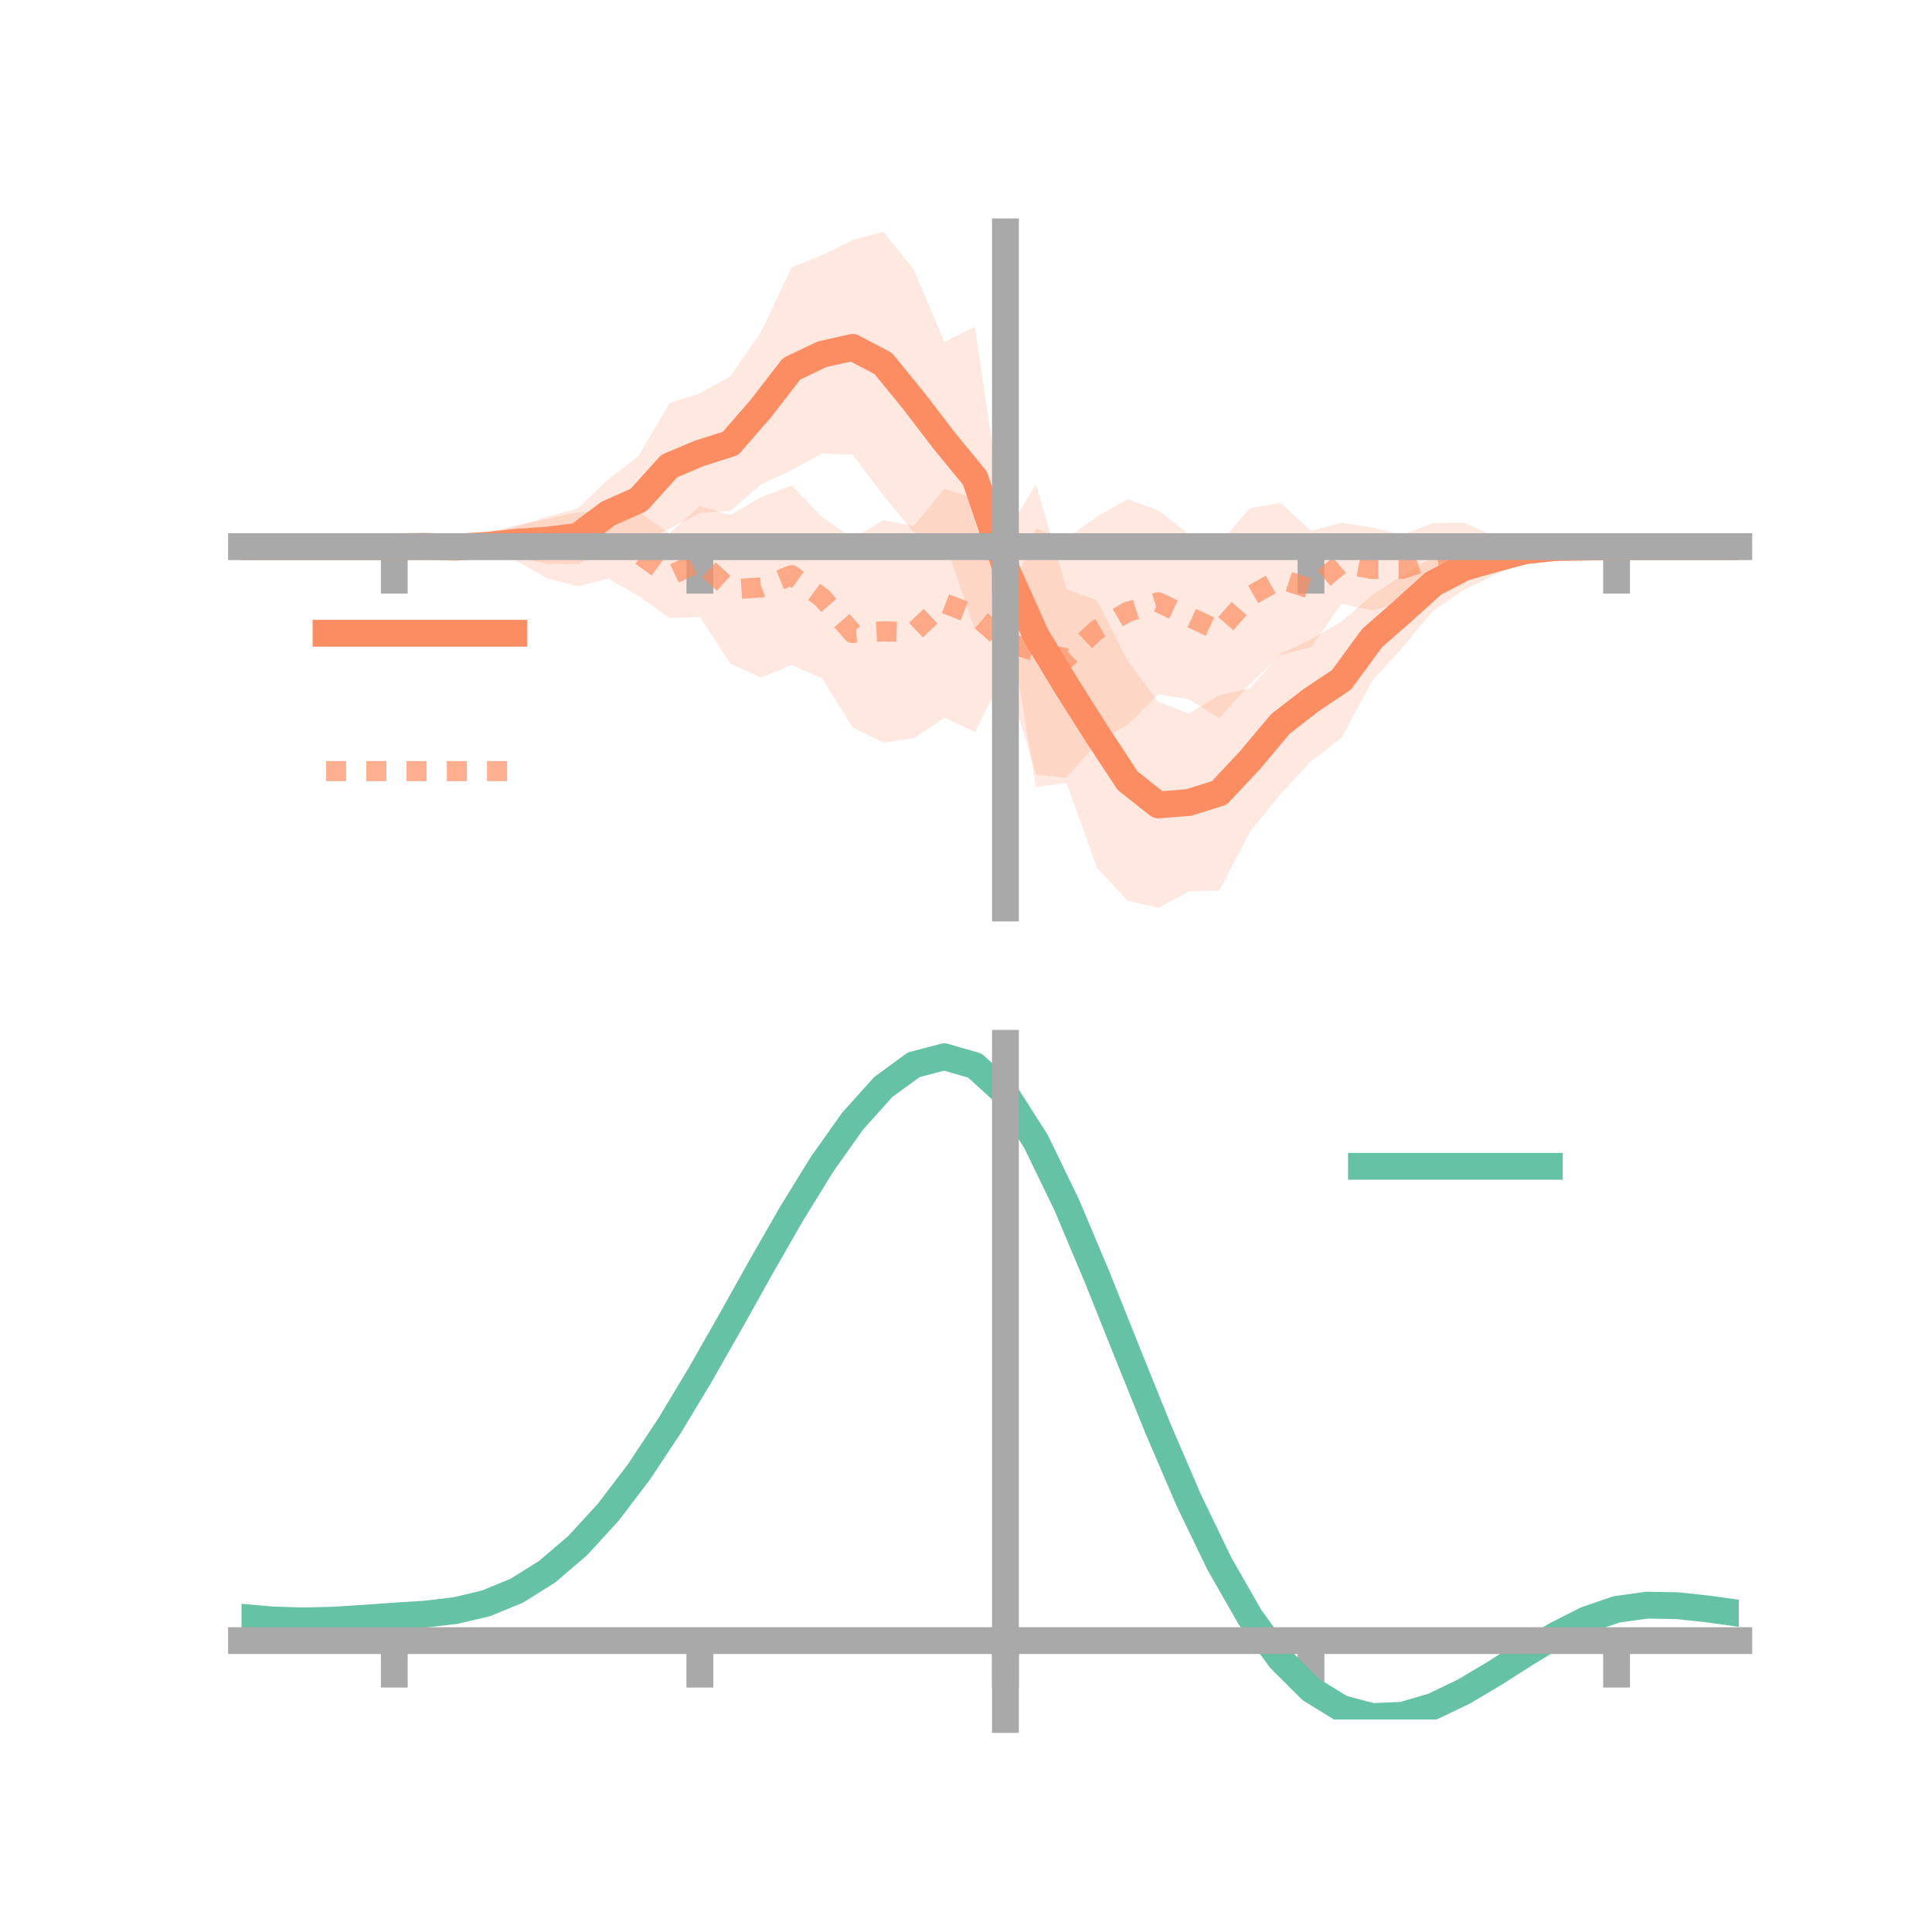 <?xml version="1.0" encoding="utf-8" standalone="no"?>
<!DOCTYPE svg PUBLIC "-//W3C//DTD SVG 1.1//EN"
  "http://www.w3.org/Graphics/SVG/1.1/DTD/svg11.dtd">
<!-- Created with matplotlib (https://matplotlib.org/) -->
<svg height="144pt" version="1.1" viewBox="0 0 144 144" width="144pt" xmlns="http://www.w3.org/2000/svg" xmlns:xlink="http://www.w3.org/1999/xlink">
 <defs>
  <style type="text/css">*{stroke-linecap:butt;stroke-linejoin:round;}</style>
 </defs>
 <g id="figure_1">
  <g id="patch_1">
   <path d="M 0 144 
L 144 144 
L 144 0 
L 0 0 
z
" style="fill:none;"/>
  </g>
  <g id="axes_1">
   <g id="patch_2">
    <path d="M 18 67.68 
L 129.6 67.68 
L 129.6 17.28 
L 18 17.28 
z
" style="fill:none;"/>
   </g>
   <g id="PolyCollection_1">
    <path clip-path="url(#p466bd225a9)" d="M 18 40.744 
L 18 40.744 
L 20.278 40.744 
L 22.555 40.744 
L 24.833 40.744 
L 27.11 40.744 
L 29.388 40.744 
L 31.665 40.528 
L 33.943 40.402 
L 36.22 39.831 
L 38.498 39.253 
L 40.776 38.505 
L 43.053 37.907 
L 45.331 35.728 
L 47.608 33.981 
L 49.886 30.052 
L 52.163 29.313 
L 54.441 28.048 
L 56.718 24.765 
L 58.996 19.937 
L 61.273 19.016 
L 63.551 17.886 
L 65.829 17.28 
L 68.106 20.079 
L 70.384 25.482 
L 72.661 24.356 
L 74.939 39.853 
L 77.216 36.094 
L 79.494 43.912 
L 81.771 44.765 
L 84.049 49.247 
L 86.327 52.31 
L 88.604 53.185 
L 90.882 51.819 
L 93.159 51.319 
L 95.437 48.734 
L 97.714 47.644 
L 99.992 46.335 
L 102.269 44.367 
L 104.547 42.868 
L 106.824 41.49 
L 109.102 40.646 
L 111.38 40.442 
L 113.657 40.253 
L 115.935 40.429 
L 118.212 40.578 
L 120.49 40.743 
L 122.767 40.744 
L 125.045 40.744 
L 127.322 40.744 
L 129.6 40.744 
L 129.6 40.744 
L 129.6 40.744 
L 127.322 40.744 
L 125.045 40.744 
L 122.767 40.744 
L 120.49 40.745 
L 118.212 40.98 
L 115.935 41.19 
L 113.657 41.851 
L 111.38 42.868 
L 109.102 43.97 
L 106.824 45.511 
L 104.547 48.252 
L 102.269 50.746 
L 99.992 54.993 
L 97.714 56.739 
L 95.437 59.179 
L 93.159 62.013 
L 90.882 66.372 
L 88.604 66.445 
L 86.327 67.68 
L 84.049 67.139 
L 81.771 64.7 
L 79.494 58.363 
L 77.216 58.64 
L 74.939 44.705 
L 72.661 46.907 
L 70.384 40.235 
L 68.106 39.685 
L 65.829 36.908 
L 63.551 33.899 
L 61.273 33.795 
L 58.996 35.047 
L 56.718 36.114 
L 54.441 38.065 
L 52.163 38.237 
L 49.886 39.414 
L 47.608 40.531 
L 45.331 40.812 
L 43.053 42.052 
L 40.776 42.02 
L 38.498 41.577 
L 36.22 41.473 
L 33.943 41.161 
L 31.665 40.915 
L 29.388 40.744 
L 27.11 40.744 
L 24.833 40.744 
L 22.555 40.744 
L 20.278 40.744 
L 18 40.744 
z
" style="fill:#fc8d62;fill-opacity:0.2;"/>
   </g>
   <g id="PolyCollection_2">
    <path clip-path="url(#p466bd225a9)" d="M 18 40.744 
L 18 40.744 
L 20.278 40.744 
L 22.555 40.744 
L 24.833 40.744 
L 27.11 40.744 
L 29.388 40.744 
L 31.665 40.636 
L 33.943 40.307 
L 36.22 39.722 
L 38.498 39.151 
L 40.776 38.687 
L 43.053 38.179 
L 45.331 38.17 
L 47.608 38.121 
L 49.886 39.769 
L 52.163 37.72 
L 54.441 38.393 
L 56.718 37.066 
L 58.996 36.186 
L 61.273 38.54 
L 63.551 40.129 
L 65.829 38.773 
L 68.106 39.201 
L 70.384 36.444 
L 72.661 37.144 
L 74.939 45.608 
L 77.216 39.395 
L 79.494 40.167 
L 81.771 38.493 
L 84.049 37.213 
L 86.327 38.035 
L 88.604 39.807 
L 90.882 40.537 
L 93.159 37.886 
L 95.437 37.479 
L 97.714 39.561 
L 99.992 38.965 
L 102.269 39.32 
L 104.547 39.866 
L 106.824 38.967 
L 109.102 38.959 
L 111.38 39.965 
L 113.657 39.907 
L 115.935 40.141 
L 118.212 40.668 
L 120.49 40.744 
L 122.767 40.744 
L 125.045 40.744 
L 127.322 40.744 
L 129.6 40.744 
L 129.6 40.744 
L 129.6 40.744 
L 127.322 40.744 
L 125.045 40.744 
L 122.767 40.744 
L 120.49 40.744 
L 118.212 40.888 
L 115.935 41.315 
L 113.657 41.976 
L 111.38 42.488 
L 109.102 43.407 
L 106.824 44.287 
L 104.547 44.919 
L 102.269 45.484 
L 99.992 45.008 
L 97.714 48.241 
L 95.437 48.814 
L 93.159 51.005 
L 90.882 53.526 
L 88.604 52.119 
L 86.327 51.755 
L 84.049 54.007 
L 81.771 55.356 
L 79.494 57.974 
L 77.216 57.73 
L 74.939 50.068 
L 72.661 54.556 
L 70.384 53.49 
L 68.106 55.033 
L 65.829 55.346 
L 63.551 54.221 
L 61.273 50.562 
L 58.996 49.565 
L 56.718 50.508 
L 54.441 49.472 
L 52.163 45.984 
L 49.886 46.068 
L 47.608 44.424 
L 45.331 43.124 
L 43.053 43.703 
L 40.776 43.103 
L 38.498 41.793 
L 36.22 41.666 
L 33.943 41.351 
L 31.665 40.826 
L 29.388 40.744 
L 27.11 40.744 
L 24.833 40.744 
L 22.555 40.744 
L 20.278 40.744 
L 18 40.744 
z
" style="fill:#fc8d62;fill-opacity:0.2;"/>
   </g>
   <g id="matplotlib.axis_1">
    <g id="xtick_1">
     <g id="line2d_1">
      <defs>
       <path d="M 0 0 
L 0 3.5 
" id="mf0672da304" style="stroke:#a9a9a9;stroke-width:2;"/>
      </defs>
      <g>
       <use style="fill:#a9a9a9;stroke:#a9a9a9;stroke-width:2;" x="29.388" xlink:href="#mf0672da304" y="40.744"/>
      </g>
     </g>
    </g>
    <g id="xtick_2">
     <g id="line2d_2">
      <g>
       <use style="fill:#a9a9a9;stroke:#a9a9a9;stroke-width:2;" x="52.163" xlink:href="#mf0672da304" y="40.744"/>
      </g>
     </g>
    </g>
    <g id="xtick_3">
     <g id="line2d_3">
      <g>
       <use style="fill:#a9a9a9;stroke:#a9a9a9;stroke-width:2;" x="74.939" xlink:href="#mf0672da304" y="40.744"/>
      </g>
     </g>
    </g>
    <g id="xtick_4">
     <g id="line2d_4">
      <g>
       <use style="fill:#a9a9a9;stroke:#a9a9a9;stroke-width:2;" x="97.714" xlink:href="#mf0672da304" y="40.744"/>
      </g>
     </g>
    </g>
    <g id="xtick_5">
     <g id="line2d_5">
      <g>
       <use style="fill:#a9a9a9;stroke:#a9a9a9;stroke-width:2;" x="120.49" xlink:href="#mf0672da304" y="40.744"/>
      </g>
     </g>
    </g>
   </g>
   <g id="matplotlib.axis_2"/>
   <g id="line2d_6">
    <path clip-path="url(#p466bd225a9)" d="M 18 40.744 
L 20.278 40.744 
L 22.555 40.744 
L 24.833 40.744 
L 27.11 40.744 
L 29.388 40.744 
L 31.665 40.721 
L 33.943 40.782 
L 36.22 40.652 
L 38.498 40.415 
L 40.776 40.262 
L 43.053 39.979 
L 45.331 38.27 
L 47.608 37.256 
L 49.886 34.733 
L 52.163 33.775 
L 54.441 33.056 
L 56.718 30.44 
L 58.996 27.492 
L 61.273 26.405 
L 63.551 25.892 
L 65.829 27.094 
L 68.106 29.882 
L 70.384 32.858 
L 72.661 35.632 
L 74.939 42.279 
L 77.216 47.367 
L 79.494 51.138 
L 81.771 54.732 
L 84.049 58.193 
L 86.327 59.995 
L 88.604 59.815 
L 90.882 59.096 
L 93.159 56.666 
L 95.437 53.956 
L 97.714 52.192 
L 99.992 50.664 
L 102.269 47.556 
L 104.547 45.56 
L 106.824 43.501 
L 109.102 42.308 
L 111.38 41.655 
L 113.657 41.052 
L 115.935 40.81 
L 118.212 40.779 
L 120.49 40.744 
L 122.767 40.744 
L 125.045 40.744 
L 127.322 40.744 
L 129.6 40.744 
" style="fill:none;stroke:#fc8d62;stroke-linecap:square;stroke-width:2;"/>
   </g>
   <g id="line2d_7">
    <path clip-path="url(#p466bd225a9)" d="M 18 40.744 
L 20.278 40.744 
L 22.555 40.744 
L 24.833 40.744 
L 27.11 40.744 
L 29.388 40.744 
L 31.665 40.731 
L 33.943 40.829 
L 36.22 40.694 
L 38.498 40.472 
L 40.776 40.895 
L 43.053 40.941 
L 45.331 40.647 
L 47.608 41.272 
L 49.886 42.918 
L 52.163 41.852 
L 54.441 43.933 
L 56.718 43.787 
L 58.996 42.876 
L 61.273 44.551 
L 63.551 47.175 
L 65.829 47.06 
L 68.106 47.117 
L 70.384 44.967 
L 72.661 45.85 
L 74.939 47.838 
L 77.216 48.562 
L 79.494 49.07 
L 81.771 46.924 
L 84.049 45.61 
L 86.327 44.895 
L 88.604 45.963 
L 90.882 47.031 
L 93.159 44.445 
L 95.437 43.147 
L 97.714 43.901 
L 99.992 41.987 
L 102.269 42.402 
L 104.547 42.392 
L 106.824 41.627 
L 109.102 41.183 
L 111.38 41.226 
L 113.657 40.941 
L 115.935 40.728 
L 118.212 40.778 
L 120.49 40.744 
L 122.767 40.744 
L 125.045 40.744 
L 127.322 40.744 
L 129.6 40.744 
" style="fill:none;stroke:#fc8d62;stroke-dasharray:1.5,1.5;stroke-dashoffset:0;stroke-opacity:0.7;stroke-width:1.5;"/>
   </g>
   <g id="patch_3">
    <path d="M 74.939 67.68 
L 74.939 17.28 
" style="fill:none;stroke:#a9a9a9;stroke-linecap:square;stroke-linejoin:miter;stroke-width:2;"/>
   </g>
   <g id="patch_4">
    <path d="M 129.6 67.68 
L 129.6 17.28 
" style="fill:none;"/>
   </g>
   <g id="patch_5">
    <path d="M 18 40.744 
L 129.6 40.744 
" style="fill:none;stroke:#a9a9a9;stroke-linecap:square;stroke-linejoin:miter;stroke-width:2;"/>
   </g>
   <g id="patch_6">
    <path d="M 18 17.28 
L 129.6 17.28 
" style="fill:none;"/>
   </g>
   <g id="legend_1">
    <g id="line2d_8">
     <path d="M 24.3 47.2 
L 38.3 47.2 
" style="fill:none;stroke:#fc8d62;stroke-linecap:square;stroke-width:2;"/>
    </g>
    <g id="line2d_9"/>
    <g id="text_1">
     <!--   -->
     <g transform="translate(43.9 49.65)scale(0.07 -0.07)">
      <defs>
       <path id="DejaVuSans-32"/>
      </defs>
      <use xlink:href="#DejaVuSans-32"/>
     </g>
    </g>
    <g id="line2d_10">
     <path d="M 24.3 57.474 
L 38.3 57.474 
" style="fill:none;stroke:#fc8d62;stroke-dasharray:1.5,1.5;stroke-dashoffset:0;stroke-opacity:0.7;stroke-width:1.5;"/>
    </g>
    <g id="line2d_11"/>
    <g id="text_2">
     <!--   -->
     <g transform="translate(43.9 59.924)scale(0.07 -0.07)">
      <use xlink:href="#DejaVuSans-32"/>
     </g>
    </g>
   </g>
  </g>
  <g id="axes_2">
   <g id="patch_7">
    <path d="M 18 128.16 
L 129.6 128.16 
L 129.6 77.76 
L 18 77.76 
z
" style="fill:none;"/>
   </g>
   <g id="PolyCollection_3">
    <path clip-path="url(#p572d22f67c)" d="M 18 120.584 
L 18 120.499 
L 20.278 120.708 
L 22.555 120.782 
L 24.833 120.723 
L 27.11 120.572 
L 29.388 120.4 
L 31.665 120.249 
L 33.943 119.98 
L 36.22 119.435 
L 38.498 118.488 
L 40.776 117.045 
L 43.053 115.057 
L 45.331 112.514 
L 47.608 109.447 
L 49.886 105.926 
L 52.163 102.05 
L 54.441 97.948 
L 56.718 93.776 
L 58.996 89.707 
L 61.273 85.932 
L 63.551 82.648 
L 65.829 80.059 
L 68.106 78.365 
L 70.384 77.76 
L 72.661 78.431 
L 74.939 80.543 
L 77.216 84.175 
L 79.494 88.951 
L 81.771 94.437 
L 84.049 100.228 
L 86.327 105.967 
L 88.604 111.356 
L 90.882 116.161 
L 93.159 120.211 
L 95.437 123.404 
L 97.714 125.699 
L 99.992 127.115 
L 102.269 127.724 
L 104.547 127.634 
L 106.824 126.976 
L 109.102 125.903 
L 111.38 124.574 
L 113.657 123.15 
L 115.935 121.789 
L 118.212 120.645 
L 120.49 119.867 
L 122.767 119.554 
L 125.045 119.602 
L 127.322 119.858 
L 129.6 120.192 
L 129.6 120.303 
L 129.6 120.303 
L 127.322 119.995 
L 125.045 119.758 
L 122.767 119.72 
L 120.49 120.037 
L 118.212 120.824 
L 115.935 121.998 
L 113.657 123.406 
L 111.38 124.884 
L 109.102 126.263 
L 106.824 127.375 
L 104.547 128.056 
L 102.269 128.16 
L 99.992 127.562 
L 97.714 126.169 
L 95.437 123.93 
L 93.159 120.834 
L 90.882 116.919 
L 88.604 112.28 
L 86.327 107.075 
L 84.049 101.526 
L 81.771 95.921 
L 79.494 90.606 
L 77.216 85.976 
L 74.939 82.457 
L 72.661 80.415 
L 70.384 79.771 
L 68.106 80.356 
L 65.829 81.987 
L 63.551 84.473 
L 61.273 87.617 
L 58.996 91.225 
L 56.718 95.106 
L 54.441 99.079 
L 52.163 102.98 
L 49.886 106.663 
L 47.608 110.009 
L 45.331 112.924 
L 43.053 115.349 
L 40.776 117.255 
L 38.498 118.652 
L 36.22 119.577 
L 33.943 120.111 
L 31.665 120.369 
L 29.388 120.508 
L 27.11 120.663 
L 24.833 120.795 
L 22.555 120.841 
L 20.278 120.772 
L 18 120.584 
z
" style="fill:#66c2a5;fill-opacity:0.2;"/>
   </g>
   <g id="matplotlib.axis_3">
    <g id="xtick_6">
     <g id="line2d_12">
      <g>
       <use style="fill:#a9a9a9;stroke:#a9a9a9;stroke-width:2;" x="29.388" xlink:href="#mf0672da304" y="122.281"/>
      </g>
     </g>
    </g>
    <g id="xtick_7">
     <g id="line2d_13">
      <g>
       <use style="fill:#a9a9a9;stroke:#a9a9a9;stroke-width:2;" x="52.163" xlink:href="#mf0672da304" y="122.281"/>
      </g>
     </g>
    </g>
    <g id="xtick_8">
     <g id="line2d_14">
      <g>
       <use style="fill:#a9a9a9;stroke:#a9a9a9;stroke-width:2;" x="74.939" xlink:href="#mf0672da304" y="122.281"/>
      </g>
     </g>
    </g>
    <g id="xtick_9">
     <g id="line2d_15">
      <g>
       <use style="fill:#a9a9a9;stroke:#a9a9a9;stroke-width:2;" x="97.714" xlink:href="#mf0672da304" y="122.281"/>
      </g>
     </g>
    </g>
    <g id="xtick_10">
     <g id="line2d_16">
      <g>
       <use style="fill:#a9a9a9;stroke:#a9a9a9;stroke-width:2;" x="120.49" xlink:href="#mf0672da304" y="122.281"/>
      </g>
     </g>
    </g>
   </g>
   <g id="matplotlib.axis_4"/>
   <g id="line2d_17">
    <path clip-path="url(#p572d22f67c)" d="M 18 120.541 
L 20.278 120.74 
L 22.555 120.812 
L 24.833 120.759 
L 27.11 120.617 
L 29.388 120.454 
L 31.665 120.309 
L 33.943 120.045 
L 36.22 119.506 
L 38.498 118.57 
L 40.776 117.15 
L 43.053 115.203 
L 45.331 112.719 
L 47.608 109.728 
L 49.886 106.295 
L 52.163 102.515 
L 54.441 98.514 
L 56.718 94.441 
L 58.996 90.466 
L 61.273 86.775 
L 63.551 83.561 
L 65.829 81.023 
L 68.106 79.36 
L 70.384 78.765 
L 72.661 79.423 
L 74.939 81.5 
L 77.216 85.075 
L 79.494 89.778 
L 81.771 95.179 
L 84.049 100.877 
L 86.327 106.521 
L 88.604 111.818 
L 90.882 116.54 
L 93.159 120.522 
L 95.437 123.667 
L 97.714 125.934 
L 99.992 127.339 
L 102.269 127.942 
L 104.547 127.845 
L 106.824 127.176 
L 109.102 126.083 
L 111.38 124.729 
L 113.657 123.278 
L 115.935 121.894 
L 118.212 120.735 
L 120.49 119.952 
L 122.767 119.637 
L 125.045 119.68 
L 127.322 119.926 
L 129.6 120.247 
" style="fill:none;stroke:#66c2a5;stroke-linecap:square;stroke-width:2;"/>
   </g>
   <g id="patch_8">
    <path d="M 74.939 128.16 
L 74.939 77.76 
" style="fill:none;stroke:#a9a9a9;stroke-linecap:square;stroke-linejoin:miter;stroke-width:2;"/>
   </g>
   <g id="patch_9">
    <path d="M 129.6 128.16 
L 129.6 77.76 
" style="fill:none;"/>
   </g>
   <g id="patch_10">
    <path d="M 18 122.281 
L 129.6 122.281 
" style="fill:none;stroke:#a9a9a9;stroke-linecap:square;stroke-linejoin:miter;stroke-width:2;"/>
   </g>
   <g id="patch_11">
    <path d="M 18 77.76 
L 129.6 77.76 
" style="fill:none;"/>
   </g>
   <g id="legend_2">
    <g id="line2d_18">
     <path d="M 101.475 86.929 
L 115.475 86.929 
" style="fill:none;stroke:#66c2a5;stroke-linecap:square;stroke-width:2;"/>
    </g>
    <g id="line2d_19"/>
    <g id="text_3">
     <!--   -->
     <g transform="translate(121.075 89.379)scale(0.07 -0.07)">
      <use xlink:href="#DejaVuSans-32"/>
     </g>
    </g>
   </g>
  </g>
 </g>
 <defs>
  <clipPath id="p466bd225a9">
   <rect height="50.4" width="111.6" x="18" y="17.28"/>
  </clipPath>
  <clipPath id="p572d22f67c">
   <rect height="50.4" width="111.6" x="18" y="77.76"/>
  </clipPath>
 </defs>
</svg>
